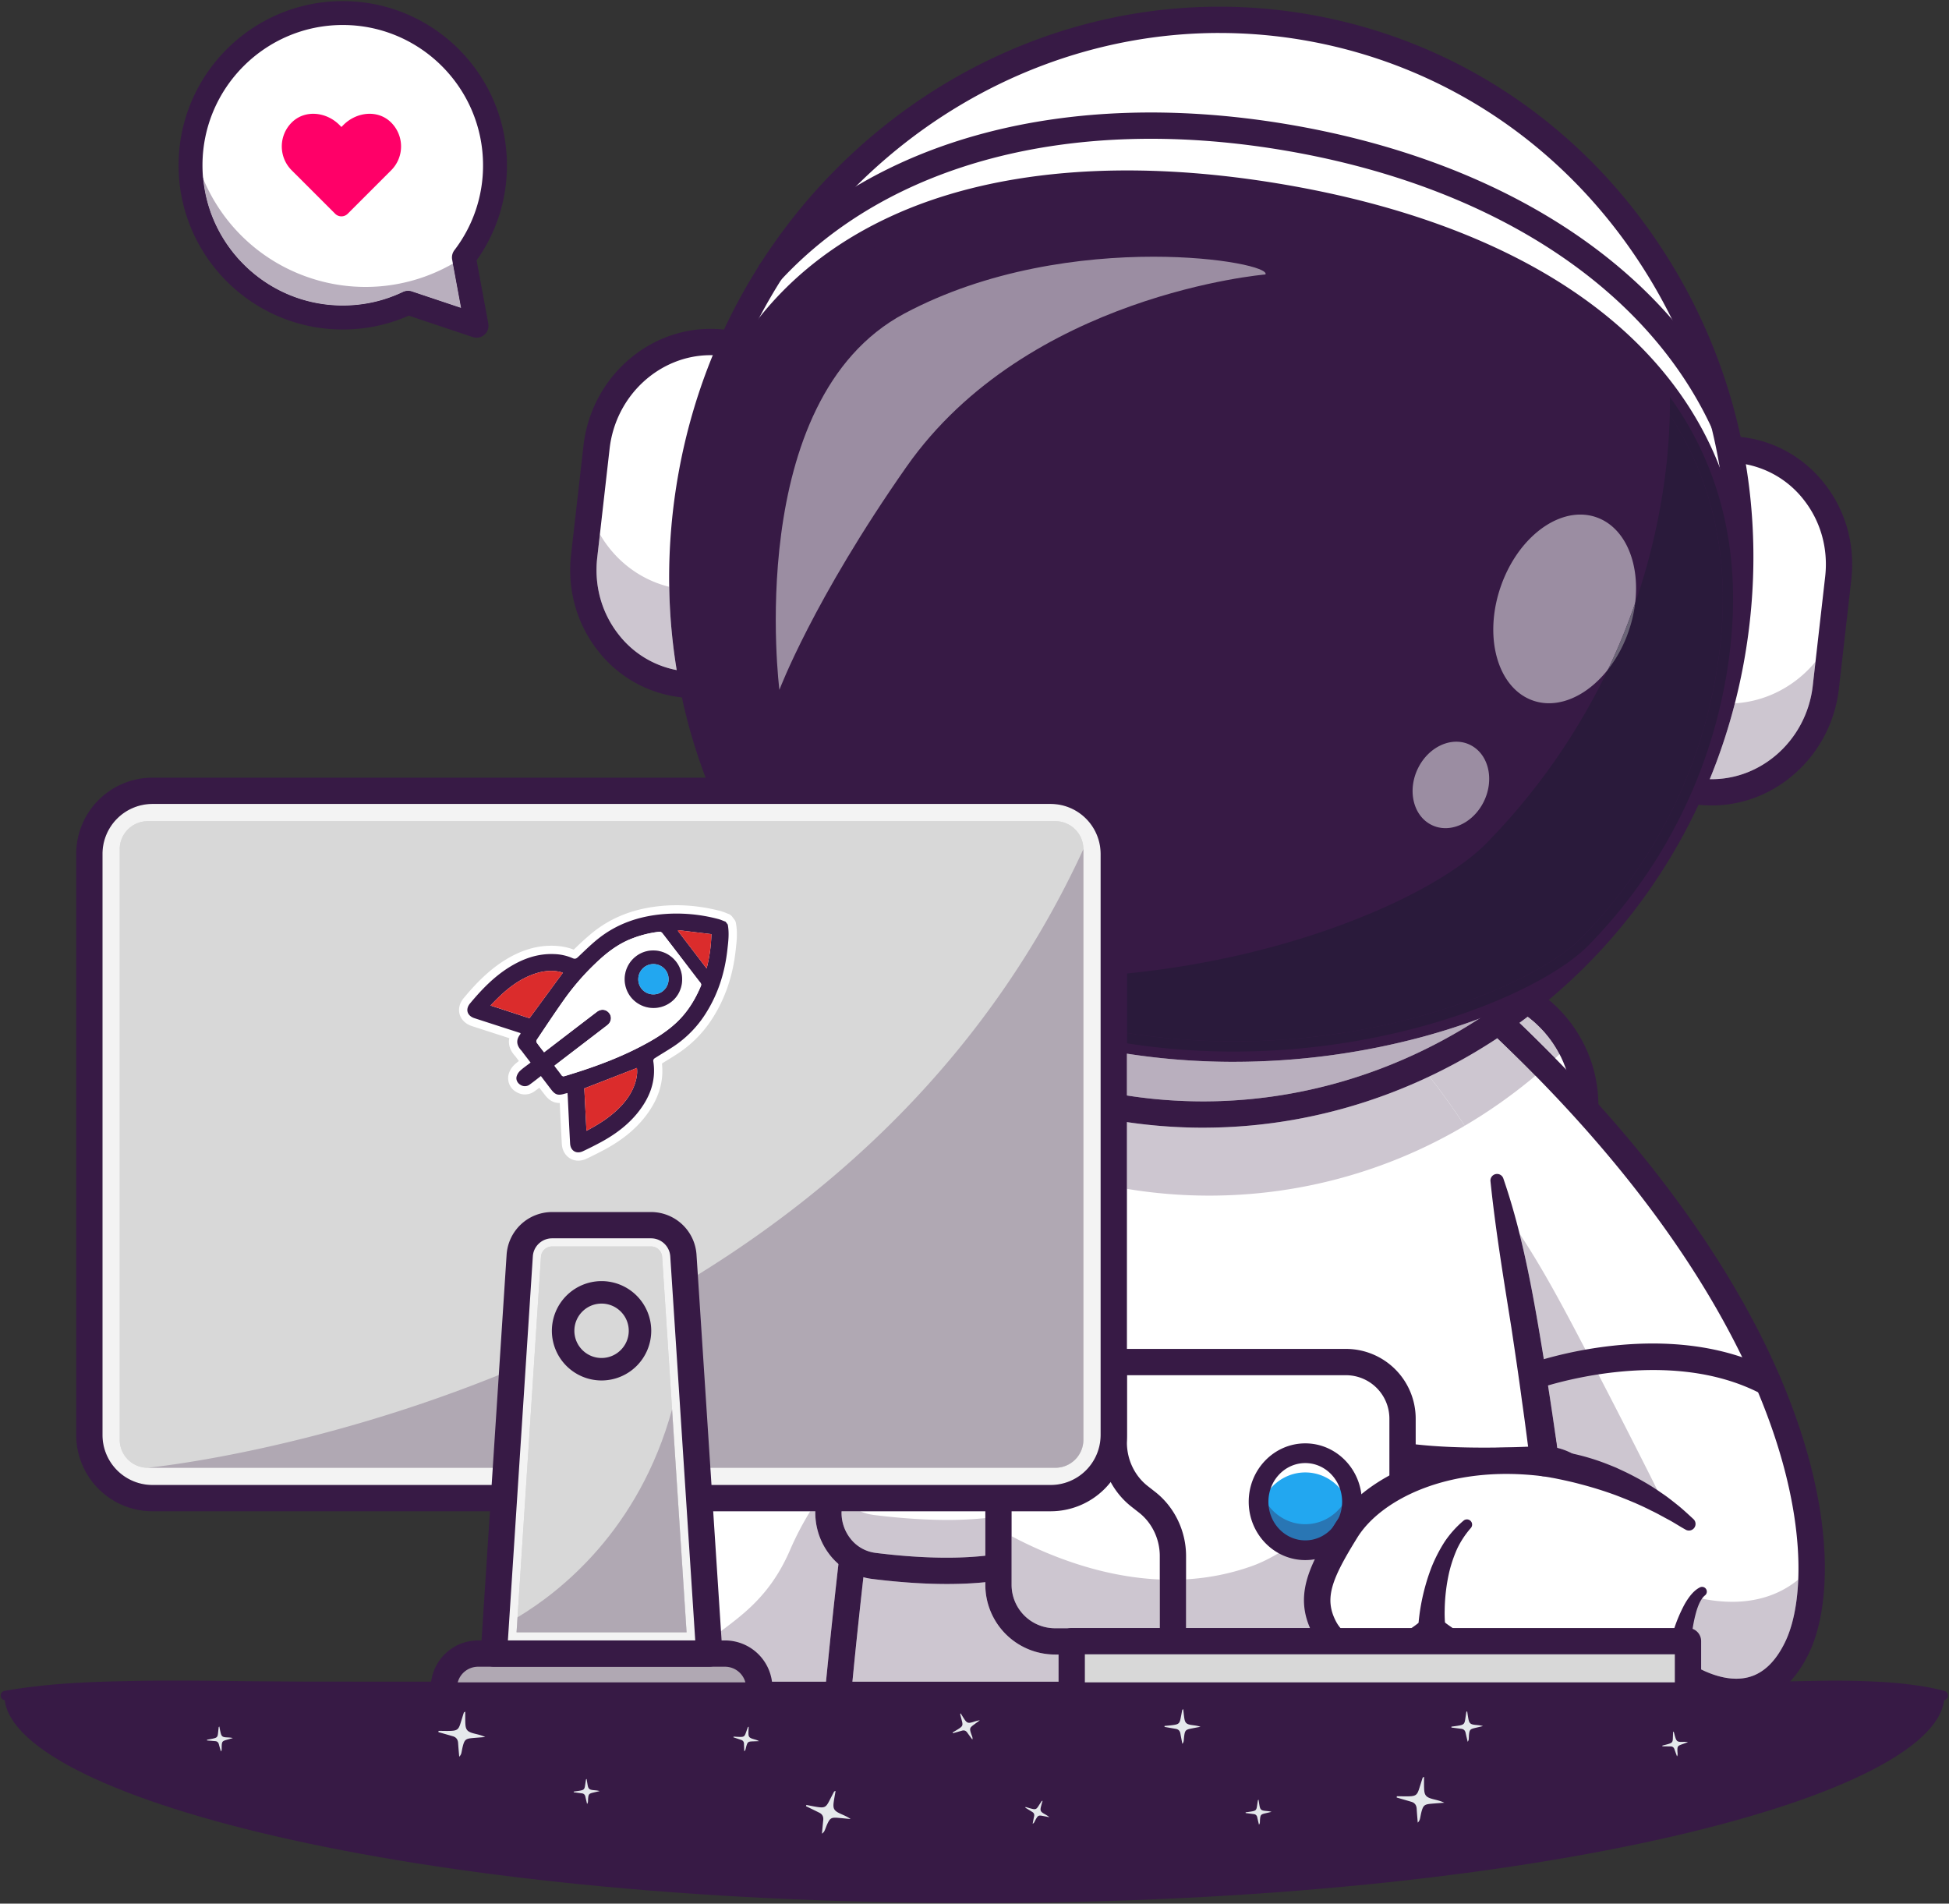 <svg width="1283" height="1253" fill="none" xmlns="http://www.w3.org/2000/svg"><rect width="100%" height="100%" fill="#333333" stroke="none"/><path d="M1043.55 721.48v384.23a75.65 75.65 0 0 1-75.65 75.66H617.82a75.66 75.66 0 0 1-75.67-75.66V721.48a75.2 75.2 0 0 1 11.5-40.13 75.57 75.57 0 0 1 64.17-35.54H967.9a75.62 75.62 0 0 1 75.65 75.67" fill="#fff"/><path d="M623.96 654.46c-40.35 0-73.16 32.82-73.16 73.16v371.93c0 40.34 32.82 73.16 73.16 73.16h337.78c40.34 0 73.16-32.82 73.16-73.16V727.62c0-40.34-32.82-73.16-73.16-73.16H623.96m337.78 535.56H623.96c-49.89 0-90.46-40.59-90.46-90.47V727.62c0-49.88 40.57-90.46 90.46-90.46h337.78c49.88 0 90.47 40.58 90.47 90.46v371.93c0 49.88-40.59 90.47-90.47 90.47" fill="#371A45"/><path d="M644.03 675.7s-177.56 48.85-203.88 456.13h415.34l-24.61-481.1-186.85 24.97" fill="#fff"/><path d="M543.76 1106.89h-44.33a22.5 22.5 0 0 0-22.13-18.48h-20.03v-.01h9.63l-.54-8.33c17.06-13.95 38.76-25.34 53.65-59.68a197.49 197.49 0 0 1 13.35-25.65h3.35a45.01 45.01 0 0 0 9.1 28.14 44.2 44.2 0 0 0 6.14 6.53 4683.73 4683.73 0 0 0-8.19 77.48" fill="#CDC6D0"/><path d="M449.41 1123.18h396.97l-23.66-462.63-176.84 23.64c-4.8 1.56-45.3 16.15-88.18 73.61-41.68 55.86-93.96 164.42-108.29 365.38Zm415.18 17.3H430.92l.6-9.21c13.73-212.52 69.32-326.9 113.53-385.45 48.9-64.72 94.75-77.93 96.69-78.46l1.14-.23 196.15-26.22 25.56 499.57Z" fill="#371A45"/><path d="M1183.22 1083.9c-26.6 56.31-79.57 15.24-79.57 15.24s-1.98 1.57-17.22 4.85c-86.73 18.72-143.9-31.85-143.9-31.85s-19.16 17.76-37.97 17.25c-16.15-.44-27.25-7.51-32.83-18.27-10.34-19.94-2.42-36.48 14.48-63.7 15.99-25.79 62.64-52.75 130.1-44.35v-.04c3.8-46.95-56.17-99.51-102.1-132.56-27.94-20.1-50.66-33-50.66-33l72.47-169.92c255.32 213.72 274.73 398.1 247.2 456.35Z" fill="#fff"/><path d="M1096.74 992.35c-.81-.6-17.61-13.06-46.57-22a42.24 42.24 0 0 0-25.08-17.38c-3.82-27.37-8.03-54.7-12.74-81.96-3.43-19.76-7.18-39.5-12.06-59.01 16.77 25.08 32.72 55.98 44.26 78 28.42 54.27 51.87 101.5 52.19 102.35M1142.96 1104.96c-17.31 0-33.83-12.51-34.01-12.65l-5.33-4.12-4.58 3.58c-1.13.43-4.85 1.69-14.43 3.76a171.11 171.11 0 0 1-42.7 3.78 1797.54 1797.54 0 0 0-3.36-34.35l-1.43-13.29a181.3 181.3 0 0 0 37.56-4.15c15.23-3.3 17.19-4.84 17.19-4.84s22.36 11.63 48.42 11.64c14.41 0 29.95-3.57 43.47-14.61-.7 17.37-3.9 31.06-8.36 40.5-6.32 13.38-14.69 21.41-24.87 23.88-2.51.6-5.05.87-7.57.87" fill="#CDC6D0"/><path d="M1143.06 1122.24c-17.55.01-33.34-8.69-40.57-13.37-3.01.94-7.48 2.12-14.23 3.58-74.99 16.18-128.47-16.6-145.64-29.22-7.91 5.93-22.89 15.32-38.29 14.81-18.57-.51-32.87-8.66-40.28-22.93-12.72-24.53-2.4-44.54 14.8-72.27 17.34-27.92 64.5-54.3 128.69-49.35-6.19-56.06-107.57-125.4-148.26-148.49a8.65 8.65 0 0 1 8.54-15.05c6.68 3.79 163.64 93.73 157.12 173.81l-.74 9-8.96-1.11c-61.65-7.66-106.3 15.53-121.69 40.32-17.18 27.7-21.9 40.2-14.14 55.17 4.44 8.56 13.23 13.27 25.4 13.6 12.47.35 27.2-10.68 31.85-14.95l5.75-5.3 5.86 5.17c.52.46 55.2 47.37 136.34 29.87 9.58-2.07 13.3-3.33 14.43-3.76l4.59-3.58 5.32 4.12c.19.16 21.87 16.55 41.58 11.77 10.18-2.46 18.55-10.49 24.87-23.87 12.28-26 15.02-84.24-17.69-162.86-27.08-65.07-88.49-167.02-227.24-283.17a8.64 8.64 0 1 1 11.1-13.27c141.44 118.4 204.3 222.94 232.11 289.8 34.85 83.75 31.83 146.29 17.37 176.89-8.69 18.38-20.99 29.6-36.55 33.33a49.12 49.12 0 0 1-11.44 1.31" fill="#371A45"/><path d="M600.33 776.56c-34.68 153.7-52.94 386.58-52.94 386.58h490.93s-18.26-232.89-52.94-386.58c0 0-82.6-162.09-192.52-162.09-109.94 0-192.53 162.09-192.53 162.09" fill="#fff"/><path d="M1023.89 1106.89H561.15a4881.38 4881.38 0 0 1 7.22-68.74c1.85.5 3.76.87 5.69 1.12 14.77 1.85 32.01 3.34 49.37 3.34 8.46 0 16.95-.35 25.19-1.19v1.75a45.91 45.91 0 0 0 45.86 45.86h191.57a45.91 45.91 0 0 0 45.87-45.86v-3.74c12.43 2.29 25.89 3.18 39.28 3.18 15.83 0 31.57-1.24 45.42-2.87 1.03 9.08 2.04 18.15 3.01 27.23l4.26 39.92Z" fill="#CDC6D0"/><path d="M608.77 778.46c-6.99 31.54-12.85 63.4-18.16 95.38-5.22 32-9.78 64.12-14.02 96.3a4314.88 4314.88 0 0 0-11.37 96.74 4096.84 4096.84 0 0 0-9.2 96.94l-8.63-9.33h490.92l-8.62 9.33-4.88-48.42-5.18-48.43a5585.29 5585.29 0 0 0-11.37-96.72c-2.09-16.08-4.09-32.19-6.39-48.24-2.13-16.09-4.55-32.11-6.95-48.15-5.09-32.02-10.4-63.9-13.76-96.35l-.01-.03a4.36 4.36 0 0 1 8.45-1.87c10.72 31.09 17.17 63.23 22.74 95.4a2621.3 2621.3 0 0 1 14.79 96.79c4.36 32.33 7.95 64.75 11.42 97.16 1.76 16.21 3.21 32.45 4.61 48.69a1919 1919 0 0 1 3.78 48.82l.59 9.32H537.99l.77-9.32c2.67-32.59 5.83-64.98 9.26-97.42 3.45-32.41 7.22-64.8 11.4-97.14 4.27-32.33 8.86-64.64 14.12-96.87 5.35-32.22 11.25-64.38 18.35-96.38a8.66 8.66 0 0 1 16.9 3.74l-.02.06" fill="#371A45"/><path d="M682.91 1024.7c-29.9 12.58-76.2 9.95-107.76 5.98-18.93-2.38-32.22-20.52-29.43-40.1 2.54-17.88 17.7-30.88 35.07-30.04 29.53 1.44 73.8 2.11 101.84-4.35l.28 68.51" fill="#fff"/><path d="M623.2 1025.28c-14.24 0-30.03-1.05-46.98-3.18a24.8 24.8 0 0 1-16.65-9.72 27.2 27.2 0 0 1-5.55-17.64h12.22a33.1 33.1 0 0 0 8.9 2.42c14.1 1.77 31.16 3.28 48.39 3.28 8.44 0 16.9-.36 25.1-1.23v24.78c-7.79.86-16.3 1.29-25.43 1.29" fill="#CDC6D0"/><path d="M682.91 1024.7h.02-.02Zm-103.73-55.54c-12.44 0-23.03 9.53-24.9 22.63a27.3 27.3 0 0 0 5.3 20.59 24.78 24.78 0 0 0 16.64 9.72c44.96 5.65 81.66 3.74 103.34-5.37 4.1-1.72 7.13-7.7 8.32-16.39 2.19-15.83-2.29-31.05-5.33-35.26-28.55 6.1-71.13 5.62-102.18 4.1l-1.19-.02m44.25 73.45c-17.36 0-34.6-1.49-49.37-3.34a41.9 41.9 0 0 1-28.24-16.39 45.04 45.04 0 0 1-8.67-33.53c3.2-22.41 22.05-38.49 44.07-37.45 43.38 2.12 78.71.65 99.47-4.14 4.27-.97 14.88-1.14 21.23 18.53 7.13 22.08 5.65 57.43-15.65 66.39-17.68 7.43-40.35 9.93-62.84 9.93" fill="#371A45"/><path d="M911.72 1024.7c29.91 12.58 76.2 9.95 107.77 5.98 18.93-2.38 32.22-20.52 29.43-40.1-2.55-17.88-17.69-30.88-35.08-30.04-29.52 1.44-73.8 2.11-101.84-4.35l-.28 68.51Z" fill="#fff"/><path d="M971.43 1025.29c-15.02 0-28.33-1.18-39.5-3.51v-24.6c12.28 2.41 25.77 3.33 39.17 3.33 17.22 0 34.28-1.51 48.4-3.28a33.28 33.28 0 0 0 19.81-10c.47 1.46.82 2.98 1.04 4.56a27.28 27.28 0 0 1-5.29 20.59 24.77 24.77 0 0 1-16.65 9.72 380.23 380.23 0 0 1-46.98 3.19" fill="#B9AFBE"/><path d="M915.07 1016.73c21.69 9.11 58.38 11.02 103.34 5.37a24.77 24.77 0 0 0 16.65-9.72 27.34 27.34 0 0 0 5.3-20.6c-1.93-13.5-13.17-23.23-26.09-22.6-31.05 1.52-73.63 2-102.18-4.1-3.05 4.21-7.52 19.43-5.34 35.26 1.2 8.69 4.24 14.67 8.32 16.39m56.14 25.87c-22.5 0-45.16-2.49-62.84-9.92-21.3-8.96-22.78-44.31-15.65-66.4 6.35-19.66 16.95-19.5 21.22-18.52 20.76 4.78 56.08 6.25 99.48 4.14 22-1.05 40.88 15.04 44.07 37.45a45.18 45.18 0 0 1-8.67 33.53 41.96 41.96 0 0 1-28.25 16.39c-14.76 1.85-32.01 3.33-49.36 3.33" fill="#371A45"/><path d="M923.28 933.55v109.8c0 20.37-16.05 37.04-35.65 37.04h-194.7c-19.62 0-35.64-16.67-35.64-37.04v-109.8c0-20.35 16.02-37.02 35.64-37.02h194.7c15.66 0 29.05 10.64 33.81 25.3a38.47 38.47 0 0 1 1.84 11.72" fill="#fff"/><path d="M886.06 1071.73h-105.3v-32.2a155.1 155.1 0 0 0 43.45-8.76c7.9-2.83 16.09-7.33 23.95-12.52a29.68 29.68 0 0 0 11.09 2.14c14.9 0 27.31-11.01 30.14-25.62v.03a33.06 33.06 0 0 0 .26-11.11c2.93-2.92 4.59-4.7 4.59-4.7s1.42 41.4 7.31 41.4h.14c6.4-.71 10.34-13.65 12.93-30v52.78a28.6 28.6 0 0 1-28.56 28.56m-122.6 0H694.5a28.6 28.6 0 0 1-28.57-28.56v-32.01c23.65 12.52 58.66 26.8 97.54 28.48v32.09" fill="#CDC6D0"/><path d="M694.49 905.18a28.59 28.59 0 0 0-28.57 28.56v109.43a28.59 28.59 0 0 0 28.57 28.56h191.57a28.6 28.6 0 0 0 28.56-28.56V933.74a28.6 28.6 0 0 0-28.56-28.56H694.5Zm191.57 183.85H694.5a45.9 45.9 0 0 1-45.87-45.86V933.74a45.91 45.91 0 0 1 45.87-45.87h191.57a45.91 45.91 0 0 1 45.86 45.87v109.43a45.9 45.9 0 0 1-45.86 45.86" fill="#371A45"/><path d="M890 988.45c0 17.64-13.77 31.93-30.75 31.93s-30.74-14.29-30.74-31.93c0-17.63 13.76-31.93 30.74-31.93 16.98 0 30.74 14.3 30.74 31.93Z" fill="#22A7F0"/><path d="M890 988.46c0 2.18-.2 4.3-.6 6.34-2.84-14.62-15.27-25.63-30.15-25.63-14.9 0-27.32 11-30.14 25.63a32.6 32.6 0 0 1-.6-6.34c0-17.63 13.76-31.94 30.74-31.94 16.98 0 30.75 14.3 30.75 31.94Z" fill="#fff"/><path d="M859.24 1020.38c-14.88 0-27.3-10.98-30.14-25.58a32.74 32.74 0 0 1 2.94-8.58c5.16 10.13 15.43 17.03 27.2 17.03 11.8 0 22.04-6.9 27.2-17.03a32.78 32.78 0 0 1 2.95 8.55c-2.83 14.61-15.26 25.61-30.15 25.61Zm-30.68-30.07a33.16 33.16 0 0 1 1.06-10.4 33.01 33.01 0 0 0-1.06 10.4Z" fill="#2976B4"/><path d="M829.11 994.8a33.17 33.17 0 0 1 .51-14.9c.6 2.21 1.42 4.33 2.43 6.32a32.7 32.7 0 0 0-2.94 8.57m60.28-.02c-.59-3.03-1.6-5.9-2.94-8.55a32.7 32.7 0 0 0 2.43-6.32 33.45 33.45 0 0 1 .51 14.87" fill="#B9AFBE"/><path d="M859.25 963.01c-13.38 0-24.26 11.42-24.26 25.44 0 14.03 10.88 25.44 24.26 25.44 13.37 0 24.25-11.41 24.25-25.44 0-14.02-10.88-25.44-24.25-25.44Zm0 63.86c-20.53 0-37.24-17.23-37.24-38.42 0-21.18 16.7-38.41 37.24-38.41 20.52 0 37.23 17.23 37.23 38.41 0 21.19-16.7 38.42-37.23 38.42M772.11 1089.03a8.65 8.65 0 0 1-8.64-8.65v-56.19c0-11.2-5.11-21.88-13.68-28.57l-4.94-3.87c-12.73-9.95-20.32-25.72-20.32-42.2v-53.02a8.65 8.65 0 1 1 17.3 0v53.02c0 11.2 5.11 21.88 13.68 28.57l4.94 3.87c12.72 9.94 20.32 25.72 20.32 42.2v56.19a8.65 8.65 0 0 1-8.66 8.65" fill="#371A45"/><path d="M1023.75 696.57a1038.15 1038.15 0 0 0-23.58-23.28c1.86-1.36 3.7-2.74 5.53-4.12a73.51 73.51 0 0 1 20.94 24.69l-2.89 2.7" fill="#CDC6D0"/><path d="M1026.63 693.86a73.53 73.53 0 0 0-20.93-24.69c3.05-2.32 6.07-4.69 9.06-7.1a76.04 76.04 0 0 1 19.95 23.87 359.07 359.07 0 0 1-8.08 7.92" fill="#371A45"/><path d="M964.2 740.99a480.98 480.98 0 0 0-23.26-32.46 363.6 363.6 0 0 0 44.73-25.16c8.76 8.32 17.12 16.54 25.1 24.66A342.32 342.32 0 0 1 964.19 741Z" fill="#CDC6D0"/><path d="M1010.77 708.03a1052.76 1052.76 0 0 0-25.1-24.67c4.92-3.24 9.74-6.6 14.51-10.07 8.2 7.84 16.04 15.6 23.57 23.27a332.23 332.23 0 0 1-12.98 11.47" fill="#371A45"/><path d="M796.07 786.97a330.38 330.38 0 0 1-54.24-4.45v-43.95a344.33 344.33 0 0 0 50.16 3.68c52.26 0 102.92-11.96 148.95-33.72 9 11.5 16.8 22.64 23.26 32.46a330.17 330.17 0 0 1-168.13 45.98Z" fill="#CDC6D0"/><path d="M1119.33 521.1a7.14 7.14 0 0 1-6.21-8.03l23.92-210.31c.46-4.03 3.99-6.97 7.87-6.56 40.8 4.31 69.99 42.1 65.18 84.4l-8.16 71.71c-4.82 42.3-41.8 73.11-82.6 68.8" fill="#fff"/><path d="M1144.19 297.72a5.76 5.76 0 0 0-5.6 5.22l-23.92 210.3a5.79 5.79 0 0 0 1.22 4.34 5.3 5.3 0 0 0 3.6 1.99c39.9 4.2 76.19-26.04 80.89-67.43l8.16-71.72c2.34-20.58-3.34-40.61-16.02-56.4a70.38 70.38 0 0 0-47.77-26.27 5.99 5.99 0 0 0-.56-.03m-17.28 225.35c-2.56 0-5.14-.14-7.74-.41a8.34 8.34 0 0 1-5.7-3.14 8.88 8.88 0 0 1-1.9-6.63l23.93-210.3c.55-4.88 4.87-8.43 9.58-7.93a73.5 73.5 0 0 1 49.87 27.42c13.19 16.44 19.11 37.29 16.68 58.69l-8.16 71.72c-4.59 40.39-38.11 70.58-76.56 70.58" fill="#371A45"/><path d="M1126.92 512.86c-.46 0-.94 0-1.42-.02a380.77 380.77 0 0 0 16.54-49.9c20.89-1.24 39.96-11.51 53.09-27.42l-1.8 15.8c-4 35.21-33.11 61.54-66.41 61.54" fill="#CDC6D0"/><path d="M1121.87 512.66c35.35 2.83 67.26-24.35 71.45-61.32l8.16-71.72c2.13-18.68-3.02-36.86-14.49-51.16a63.42 63.42 0 0 0-41.5-23.48l-23.62 207.68m5.04 17.5c-2.81 0-5.64-.13-8.49-.44a15.43 15.43 0 0 1-10.5-5.75 15.93 15.93 0 0 1-3.4-11.88l23.91-210.3c1.01-8.73 8.78-15.1 17.39-14.19 21.53 2.27 40.94 12.94 54.67 30.04 14.38 17.92 20.84 40.64 18.19 63.94l-8.16 71.71c-5.01 44-41.62 76.87-83.61 76.87" fill="#371A45"/><path d="M475.3 225.52a7.15 7.15 0 0 1 6.22 8.04L457.6 443.88c-.46 4.03-3.99 6.97-7.87 6.56-40.81-4.31-70-42.1-65.18-84.4l8.16-71.72c4.81-42.3 41.8-73.1 82.6-68.8" fill="#fff"/><path d="M467.72 226.68c-36.88 0-69.06 29-73.47 67.82l-8.16 71.72c-2.34 20.58 3.35 40.6 16.02 56.39a70.4 70.4 0 0 0 47.77 26.28 5.73 5.73 0 0 0 6.17-5.19l23.92-210.3a5.8 5.8 0 0 0-1.22-4.34 5.3 5.3 0 0 0-3.6-1.99c-2.5-.26-4.97-.39-7.43-.39m-17.27 225.35c-.3 0-.59-.02-.89-.05a73.5 73.5 0 0 1-49.88-27.42c-13.19-16.44-19.1-37.29-16.67-58.7l8.15-71.7c4.9-43.1 42.74-74.57 84.3-70.18a8.39 8.39 0 0 1 5.71 3.13 8.92 8.92 0 0 1 1.9 6.64l-23.93 210.3a8.9 8.9 0 0 1-8.7 7.98" fill="#371A45"/><path d="M445.46 441.06a63.42 63.42 0 0 1-37.81-22.9c-11.48-14.3-16.63-32.45-14.5-51.14l1.75-15.4c9.84 17 26.03 29.8 45.64 34.62.3 18.47 1.95 36.79 4.92 54.82Z" fill="#CDC6D0"/><path d="M467.72 233.78c-33.33 0-62.41 26.32-66.42 61.52l-8.15 71.72c-2.13 18.68 3.02 36.85 14.5 51.16a63.38 63.38 0 0 0 41.5 23.47l23.62-207.68a64.2 64.2 0 0 0-5.05-.2m-17.27 225.36c-.54 0-1.09-.03-1.63-.1A80.53 80.53 0 0 1 394.14 429c-14.38-17.92-20.84-40.64-18.2-63.94l8.16-71.72c5.34-46.93 46.63-81.24 92.1-76.42 4.15.44 7.88 2.48 10.5 5.75a15.95 15.95 0 0 1 3.4 11.88l-23.91 210.3a16.02 16.02 0 0 1-15.75 14.28" fill="#371A45"/><path d="M1139.3 435.14c-36 196-218.27 327.22-407.12 293.07-188.85-34.13-312.75-220.7-276.75-416.7S673.7-15.7 862.53 18.43c188.86 34.14 312.76 220.7 276.77 416.7" fill="#fff"/><path d="M802.72 14.61c-165.2 0-313.79 123.06-345.77 297.18-17.8 96.92 2.65 194.03 57.57 273.44 52.04 75.22 129.43 125.46 217.93 141.46 187.7 33.93 369.52-96.98 405.31-291.83 17.8-96.92-2.64-194.03-57.57-273.43C1028.15 86.2 950.76 35.96 862.26 19.97a334.57 334.57 0 0 0-59.54-5.36m-10.73 720.54c-19.86 0-39.93-1.76-60.1-5.4C642.59 713.6 564.49 662.91 511.98 587c-55.4-80.1-76.03-178.03-58.08-275.77C490 114.7 673.42-17.32 862.82 16.91c89.32 16.15 167.42 66.84 219.92 142.75 55.41 80.09 76.03 178.02 58.08 275.76-32.25 175.61-182.17 299.73-348.83 299.73" fill="#371A45"/><path d="M792 724.94c-16.58 0-33.35-1.27-50.16-3.87v-27.53a461.3 461.3 0 0 0 70.36 5.37c50.41 0 93.32-8.12 123.97-16.38a427.93 427.93 0 0 0 37.56-12c-53.62 34.72-116.36 54.41-181.73 54.41Z" fill="#B9AFBE"/><path d="M802.72 21.7c-161.85 0-307.43 120.66-338.78 291.37-17.46 95.06 2.58 190.28 56.42 268.12 50.96 73.66 126.73 122.85 213.36 138.51a327.31 327.31 0 0 0 58.27 5.24c161.86.01 307.44-120.65 338.79-291.36 17.46-95.06-2.58-190.28-56.42-268.12C1023.4 91.8 947.64 42.6 861 26.94a328.16 328.16 0 0 0-58.28-5.23ZM792 742.26c-20.27 0-40.77-1.8-61.35-5.52-91.19-16.49-170.92-68.23-224.5-145.7-56.49-81.65-77.51-181.48-59.22-281.09C483.72 109.58 670.84-25 864.08 9.92 955.28 26.4 1035 78.15 1088.6 155.61c56.48 81.66 77.51 181.49 59.21 281.09-32.88 179.03-185.78 305.55-355.81 305.55" fill="#371A45"/><path d="M1136.53 444.05c-11.75 69.63-44.43 130.68-90.7 178.03-34.69 35.5-161.32 86.76-303.3 64.75-131.64-20.41-238.97-112.82-260.13-157.51a330.89 330.89 0 0 1-27.37-197.46c31.08-184.24 196.51-235.5 384.7-204.52 188.2 30.98 327.87 132.48 296.8 316.71" fill="#371A45"/><path d="M741.9 125.66c-57.6 0-108.67 9.85-150.6 29.34-71.72 33.35-115.33 93.23-129.63 177.99a323.97 323.97 0 0 0 26.81 193.44c20.37 43.02 125.93 133.71 255.08 153.74 143.1 22.2 266.22-30.85 297.45-62.8 47-48.1 77.74-108.42 88.87-174.43 11.51-68.26-.43-127.77-35.51-176.87-47.65-66.7-136.08-112.38-255.73-132.07-33.83-5.58-66.2-8.34-96.74-8.34m70.3 573.25c-22.25 0-45.95-1.58-70.7-5.42-75.21-11.66-136.28-44.9-174.26-70.74-43.07-29.28-78.76-64.82-90.94-90.55a337.4 337.4 0 0 1-27.92-201.46c15.08-89.39 61.25-152.62 137.24-187.95 66.6-30.97 154.86-38.61 255.2-22.1 123.28 20.3 214.74 67.86 264.52 137.55 37.23 52.12 49.96 115.02 37.83 186.94-11.6 68.74-43.59 131.54-92.52 181.61-20.34 20.81-64.2 42.17-114.48 55.74A479.38 479.38 0 0 1 812.2 698.9" fill="#371A45"/><path d="M1019.72 462.89a31.9 31.9 0 0 1-10.98-1.92c-23.14-8.43-32.38-42.2-20.63-75.43 9.94-28.11 31.7-46.84 52.18-46.84 3.73 0 7.42.62 10.98 1.92 18.7 6.81 28.32 30.18 25.12 56.43a419.75 419.75 0 0 1-17.88 43.63c-10.92 13.88-25.14 22.2-38.79 22.2M951.54 545.1c-3.37 0-6.7-.78-9.77-2.43-11.81-6.34-15.42-23.13-8.06-37.51 5.45-10.63 15.38-16.96 24.96-16.96 3.38 0 6.7.78 9.77 2.44 11.81 6.33 15.42 23.13 8.06 37.5-5.45 10.63-15.38 16.96-24.96 16.96Z" fill="#9B8DA2"/><path d="M812.4 685.44c-22.19 0-45.25-1.61-68.84-5.27l-1.72-.27v-39.13c114.77-11.5 205.44-53.79 236.82-85.91a425.23 425.23 0 0 0 79.86-114.18 87 87 0 0 0 13.38-24.63 89.88 89.88 0 0 0 4.49-19 423.36 423.36 0 0 0 17.37-68.13 386.03 386.03 0 0 0 5.42-55.83c31.35 47.7 41.67 104.8 30.7 169.84-11.13 66.02-41.86 126.34-88.87 174.43-26.07 26.7-116.23 68.09-228.61 68.08" fill="#2A1A3B"/><path d="M812.06 692.14a454.49 454.49 0 0 1-70.22-5.41v-6.83c.57.1 1.15.18 1.73.27a449.4 449.4 0 0 0 68.83 5.27c112.38 0 202.53-41.39 228.61-68.08 47.01-48.09 77.74-108.41 88.87-174.43 10.98-65.04.65-122.14-30.7-169.85.1-3.98.11-7.9.07-11.81 34.69 48.1 49.75 108.77 37.28 182.78-11.75 69.63-44.44 130.67-90.68 178.03-28.91 29.56-121.59 70.06-233.8 70.06" fill="#2A1A3B"/><path d="M1058.51 440.69a420.79 420.79 0 0 0 17.88-43.63 89.9 89.9 0 0 1-4.5 19 86.43 86.43 0 0 1-13.38 24.63Z" fill="#6B6577"/><path d="M1134.44 286.3a8.57 8.57 0 0 1-6.66-3.15l-.16-.2-.61-.78-.42-.9c-43.61-93.6-147.1-160.2-283.93-182.73-137.6-22.65-257.55 8.8-329.06 86.27l-.53.53a8.69 8.69 0 0 1-12.19-.49 8.62 8.62 0 0 1 .17-11.95C576.59 91.2 702.1 57.86 845.47 81.46c142.47 23.47 250.61 93.56 296.72 192.33a8.68 8.68 0 0 1-7.75 12.51Z" fill="#371A45"/><path d="M513.07 454.07s-24.34-190.81 82.27-247.7c54.59-29.12 116.82-37.4 163.91-37.4 44.91 0 76.07 7.52 73.78 11.68 0 0-156.73 13.02-236.36 126.67-61.4 87.64-83.6 146.75-83.6 146.75Z" fill="#9B8DA2"/><path d="M1279.99 1116.01c0 64.77-262.88 136.6-638.53 136.6-375.64 0-638.55-71.83-638.55-136.6H1280Z" fill="#371A45"/><path d="M2.91 1112.97c26.6-4.69 53.21-5.93 79.82-6.43 26.6-.65 53.21-.31 79.82.05l39.9.28 39.91.02H1120.36l39.91-.01c13.3.01 26.6-.41 39.9-.6 13.31-.2 26.61.1 39.92.87 6.65.43 13.3 1.04 19.95 1.99a165.1 165.1 0 0 1 19.96 3.83 3.13 3.13 0 0 1 2.21 3.85 3.13 3.13 0 0 1-2.21 2.23 165.05 165.05 0 0 1-19.96 3.82c-6.65.96-13.3 1.56-19.95 2a553.91 553.91 0 0 1-39.92.87c-13.3-.19-26.6-.61-39.9-.6l-39.91-.01h-878l-39.9.01-39.91.29c-26.6.35-53.22.7-79.82.05-26.6-.5-53.21-1.75-79.82-6.43a3.1 3.1 0 0 1 0-6.08" fill="#371A45"/><path d="M1016.31 963.07c-67.46-8.4-114.11 18.57-130.1 44.34-16.9 27.23-24.82 43.77-14.48 63.72 5.57 10.74 16.68 17.82 32.83 18.26 18.82.52 37.97-17.25 37.97-17.25s57.17 50.57 143.91 31.85c15.23-3.29 17.21-4.84 17.21-4.84l8.5-39.4s11.81-51.05-29.09-75.44c-34.26-20.43-66.75-21.24-66.75-21.24Z" fill="#fff"/><path d="M1098.32 1092.33v.01-.01Zm-50.58 24.51c-53.59 0-91.23-23.4-105.12-33.61-7.92 5.93-22.88 15.32-38.3 14.81-18.56-.51-32.87-8.66-40.27-22.93-12.72-24.53-2.4-44.54 14.8-72.27 18.22-29.32 69.33-56.96 138.53-48.36a8.65 8.65 0 1 1-2.14 17.17c-61.65-7.66-106.3 15.53-121.68 40.32-17.19 27.7-21.91 40.2-14.15 55.17 4.44 8.57 13.22 13.27 25.39 13.6 12.48.35 27.22-10.68 31.86-14.95l5.75-5.3 5.85 5.17c.54.46 55.2 47.37 136.36 29.87 10.61-2.29 14.04-3.59 14.71-3.88a8.65 8.65 0 0 1 9.65 14.32c-1.15.9-3.54 2.77-20.71 6.47a191.22 191.22 0 0 1-40.53 4.4" fill="#371A45"/><path d="M1016.78 954.43a72.61 72.61 0 0 1 7.35.5c2.35.27 4.63.63 6.93 1.03a147.27 147.27 0 0 1 26.55 7.56c2.14.86 4.28 1.68 6.38 2.58l6.23 2.9c8.21 4.03 16.19 8.5 23.62 13.76 3.79 2.49 7.33 5.37 10.87 8.18 3.51 2.86 6.81 5.96 10.12 9.01a4.35 4.35 0 0 1-5.04 6.98l-.32-.18c-3.8-2.09-7.36-4.48-11.14-6.5-3.81-1.99-7.47-4.15-11.34-5.95-7.55-3.89-15.41-7.08-23.26-10.1a249.76 249.76 0 0 0-23.99-7.46c-4.03-1.1-8.09-1.99-12.13-2.87-2.02-.38-4.04-.87-6.05-1.18-1-.2-2-.38-2.98-.53l-2.74-.45-.74-.13a8.64 8.64 0 0 1 1.68-17.16M933.87 1067.61a136.68 136.68 0 0 1 8.58-36.28 100.48 100.48 0 0 1 8.55-16.55 67.68 67.68 0 0 1 12.51-13.94 3.42 3.42 0 0 1 4.75 4.88l-.13.15a59.52 59.52 0 0 0-8.92 13.58 88.77 88.77 0 0 0-5.26 15.55 120.34 120.34 0 0 0-2.93 24.64 84.7 84.7 0 0 0 .16 7.97 8.68 8.68 0 1 1-17.3 0ZM1095.03 1098.35a212.74 212.74 0 0 1 7.6-28 99.95 99.95 0 0 1 5.85-13.53 43.45 43.45 0 0 1 4.18-6.48c1.67-2.06 3.64-4.13 6.42-5.53a3.13 3.13 0 0 1 3.42 5.18l-.28.23c-2.46 2.05-4.22 6.11-5.45 10.14a90.62 90.62 0 0 0-2.71 12.87 174.4 174.4 0 0 0-1.36 13.37c-.29 4.45-.46 9.09-.43 13.36a8.7 8.7 0 1 1-17.24-1.61" fill="#371A45"/><path d="M1111.17 1116.01H705.49v-35.77h405.68v35.77Z" fill="#D8D8D8"/><path d="M714.15 1107.36h388.37v-18.48H714.15v18.48Zm397.03 17.3H705.5a8.66 8.66 0 0 1-8.65-8.65v-35.78a8.65 8.65 0 0 1 8.65-8.65h405.68a8.65 8.65 0 0 1 8.65 8.65v35.78a8.66 8.66 0 0 1-8.65 8.65" fill="#371A45"/><path d="M691.64 986.09H100.35a41.54 41.54 0 0 1-41.54-41.54v-382.5a41.54 41.54 0 0 1 41.54-41.54h591.29a41.54 41.54 0 0 1 41.54 41.54v382.5a41.53 41.53 0 0 1-41.54 41.54" fill="#D8D8D8"/><path d="M691.64 977.44H459.68l-.73-11.35h235.82c10.13 0 18.4-8.26 18.4-18.42V558.93c0-10.16-8.27-18.4-18.4-18.4H97.22a18.42 18.42 0 0 0-18.4 18.4v388.74a18.43 18.43 0 0 0 18.4 18.42h235.83l-.74 11.35H100.35a32.93 32.93 0 0 1-32.89-32.9V562.06a32.93 32.93 0 0 1 32.9-32.88h591.28a32.93 32.93 0 0 1 32.89 32.88v382.5a32.93 32.93 0 0 1-32.89 32.89Z" fill="#F3F3F3"/><path d="M713.17 558.93v388.74a18.43 18.43 0 0 1-18.4 18.42H97.22a18.43 18.43 0 0 1-18.4-18.42V558.93c0-10.17 8.26-18.4 18.4-18.4h597.55c10.14 0 18.4 8.23 18.4 18.4Z" fill="#D8D8D8"/><path d="M694.77 966.09H458.95l-7.93-121.91c101.12-60.87 200.54-151.35 262.15-285.25v388.74a18.43 18.43 0 0 1-18.4 18.42Zm-361.72 0H97.22s109.23-10.34 240.04-64.7l-4.2 64.7Z" fill="#B0A8B3"/><path d="M100.35 529.16a32.93 32.93 0 0 0-32.88 32.88v382.5a32.93 32.93 0 0 0 32.88 32.9h591.3a32.93 32.93 0 0 0 32.88-32.9v-382.5a32.93 32.93 0 0 0-32.89-32.88H100.35Zm591.3 465.58h-591.3a50.25 50.25 0 0 1-50.19-50.2v-382.5a50.25 50.25 0 0 1 50.2-50.18h591.28a50.25 50.25 0 0 1 50.2 50.18v382.5a50.25 50.25 0 0 1-50.2 50.2" fill="#371A45"/><path d="M494.7 1116.01H297.3a5.1 5.1 0 0 1-5.1-5.1 22.5 22.5 0 0 1 22.5-22.5h162.6a22.5 22.5 0 0 1 22.5 22.5 5.1 5.1 0 0 1-5.1 5.1" fill="#D8D8D8"/><path d="M494.7 1116.01H297.3a5.1 5.1 0 0 1-5.1-5.1 22.5 22.5 0 0 1 22.5-22.5h162.6a22.5 22.5 0 0 1 22.5 22.5 5.1 5.1 0 0 1-5.1 5.1" fill="#B0A8B3"/><path d="M396 905.5a29.57 29.57 0 1 1 0-59.13 29.57 29.57 0 0 1 0 59.13Zm53.86-79.13a21.32 21.32 0 0 0-21.28-19.94H363.4a21.33 21.33 0 0 0-21.29 19.94L325.1 1088.4h141.8l-17.04-262.03" fill="#D8D8D8"/><path d="M466.9 1088.4H325.1l17.02-262.03a21.33 21.33 0 0 1 21.29-19.94h65.17a21.32 21.32 0 0 1 21.28 19.94l17.04 262.03Z" fill="#D8D8D8"/><path d="M466.9 1088.4H325.1l17.02-262.03a21.33 21.33 0 0 1 21.29-19.94h65.17a21.32 21.32 0 0 1 21.28 19.94l17.04 262.03Zm-14.94-14-9.54-146.71-6.54-100.41a7.32 7.32 0 0 0-7.3-6.85H363.4c-3.86 0-7.06 3-7.3 6.85l-15.42 237.24-.64 9.88h111.9" fill="#F3F3F3"/><path d="M451.96 1074.4H340.05l.64-9.88 15.42-237.25a7.31 7.31 0 0 1 7.3-6.84h65.17c3.86 0 7.06 3 7.3 6.85l6.54 100.4 9.54 146.72" fill="#D8D8D8"/><path d="M396 858.04c-9.88 0-17.9 8.03-17.9 17.9s8.02 17.9 17.9 17.9c9.87 0 17.9-8.03 17.9-17.9s-8.03-17.9-17.9-17.9Zm0 50.6a32.74 32.74 0 0 1-32.71-32.7 32.74 32.74 0 0 1 32.7-32.7 32.74 32.74 0 0 1 32.71 32.7 32.74 32.74 0 0 1-32.7 32.7Z" fill="#371A45"/><path d="M451.96 1074.4H340.05l.64-9.88c28.24-16.9 79.85-57.42 101.73-136.83l9.54 146.71" fill="#B0A8B3"/><path d="M334.34 1079.75h123.33l-16.44-252.82a12.7 12.7 0 0 0-12.65-11.85h-65.16c-6.68 0-12.23 5.2-12.66 11.85l-16.42 252.82Zm132.56 17.3H325.1a8.63 8.63 0 0 1-8.63-9.21l17.03-262.03a30.03 30.03 0 0 1 29.92-28.03h65.16a30.03 30.03 0 0 1 29.92 28.03l17.04 262.03a8.65 8.65 0 0 1-8.64 9.21" fill="#371A45"/><path d="M136.26 1145.12c1.51-.3 3.05-.53 4.54-.9 2.03-.52 2.47-1.1 2.7-3.19l.45-4.19c.02-.11.2-.2.43-.44.29 1.41.52 2.74.84 4.03.57 2.4 1.25 2.97 3.79 3.12 1.4.09 2.8.07 4.27.47-1.44.41-2.89.81-4.33 1.23-2.53.74-2.86 1.15-3 3.82-.03.7 0 1.41-.01 2.11a2.75 2.75 0 0 1-.51 1.67c-.46-1.58-.93-3.17-1.36-4.77-.33-1.23-1.08-1.94-2.36-2.04-1.8-.16-3.61-.3-5.42-.45l-.03-.47M482.88 1143.06c1.54.08 3.09.21 4.63.21 2.1-.02 2.66-.48 3.38-2.46.48-1.31.94-2.64 1.43-3.96.04-.1.23-.15.52-.32-.05 1.43-.14 2.77-.14 4.11-.02 2.47.5 3.18 2.93 3.93 1.34.42 2.7.73 4.05 1.47l-4.5.16c-2.64.12-3.05.45-3.83 3-.2.68-.33 1.37-.52 2.05-.14.51-.32 1-.89 1.5-.06-1.65-.15-3.3-.18-4.95-.03-1.28-.59-2.14-1.8-2.55-1.72-.59-3.44-1.16-5.16-1.73l.08-.46M675.12 1189.37c1.49.43 2.96.92 4.46 1.26 2.04.46 2.7.15 3.86-1.61.76-1.18 1.52-2.36 2.3-3.54.06-.09.25-.09.57-.19-.38 1.39-.77 2.67-1.08 3.97-.57 2.4-.23 3.21 1.96 4.5 1.21.71 2.47 1.33 3.6 2.35-1.47-.29-2.93-.59-4.4-.86-2.6-.49-3.09-.27-4.42 2.04-.35.61-.64 1.26-.97 1.88-.25.46-.54.9-1.21 1.26.3-1.63.6-3.26.95-4.87.27-1.25-.08-2.22-1.18-2.9l-4.62-2.85.18-.44M955.43 1136.51c1.87-.27 3.75-.47 5.6-.84 2.5-.52 3.06-1.19 3.47-3.73.26-1.69.5-3.38.77-5.08.03-.13.25-.23.55-.5.27 1.73.48 3.35.79 4.95.56 2.95 1.36 3.68 4.43 4.02 1.7.18 3.42.24 5.19.8-1.78.42-3.57.83-5.35 1.26-3.13.76-3.54 1.25-3.87 4.49-.08.85-.07 1.71-.13 2.56a3.43 3.43 0 0 1-.72 2.01c-.47-1.96-.95-3.92-1.38-5.89-.33-1.52-1.2-2.42-2.76-2.63l-6.58-.85v-.57M1094.27 1148.98c1.48-.4 3-.73 4.46-1.21 2-.66 2.4-1.27 2.48-3.37.06-1.4.1-2.81.15-4.21.01-.11.18-.21.4-.47.39 1.39.71 2.69 1.12 3.97.74 2.35 1.45 2.86 3.99 2.84 1.41-.01 2.8-.12 4.3.17l-4.23 1.53c-2.48.92-2.77 1.35-2.72 4.02 0 .71.1 1.41.12 2.11.03.53 0 1.05-.39 1.7-.56-1.55-1.15-3.1-1.68-4.66-.41-1.21-1.22-1.86-2.5-1.89l-5.44-.07-.06-.46M819.97 1192.89c1.53-.22 3.07-.38 4.58-.69 2.06-.42 2.53-.98 2.86-3.05.22-1.39.41-2.78.64-4.17.02-.11.2-.19.44-.42.23 1.42.4 2.75.65 4.07.47 2.42 1.12 3.02 3.64 3.29 1.4.15 2.8.2 4.25.66l-4.38 1.03c-2.56.63-2.9 1.02-3.18 3.68-.07.7-.06 1.41-.1 2.11a2.8 2.8 0 0 1-.6 1.64c-.38-1.61-.78-3.21-1.13-4.83-.27-1.24-1-1.98-2.26-2.15l-5.4-.7v-.47M627.12 1140.33c1.51-.93 3.07-1.78 4.53-2.79 1.98-1.37 2.22-2.16 1.63-4.51l-1.19-4.69c-.03-.12.12-.29.28-.64.88 1.41 1.66 2.73 2.52 4 1.58 2.36 2.53 2.69 5.32 1.85 1.54-.47 3.04-1.05 4.79-1.21-1.4 1.01-2.78 2.02-4.16 3.05-2.44 1.82-2.62 2.39-1.7 5.32.24.76.56 1.51.82 2.27.2.57.34 1.17.12 2-1.13-1.52-2.27-3.04-3.37-4.59-.85-1.19-1.94-1.65-3.35-1.26l-6.02 1.69-.22-.49M377.67 1179.24c1.53-.23 3.07-.39 4.58-.7 2.06-.41 2.52-.97 2.85-3.05l.64-4.17c.02-.1.2-.19.45-.41.22 1.42.4 2.75.65 4.06.46 2.42 1.11 3.02 3.64 3.3 1.4.14 2.8.19 4.25.66-1.46.34-2.93.67-4.38 1.02-2.57.63-2.92 1.03-3.18 3.68-.07.7-.06 1.41-.11 2.12a2.78 2.78 0 0 1-.6 1.64c-.37-1.61-.77-3.22-1.13-4.83-.26-1.25-.98-1.99-2.25-2.16l-5.4-.7v-.46M288.7 1139.26c2.8.01 5.62.15 8.42 0 3.8-.2 4.79-1.07 5.94-4.72.78-2.43 1.5-4.88 2.29-7.31.06-.19.4-.29.91-.62.02 2.61-.03 5.05.06 7.48.18 4.48 1.19 5.72 5.65 6.9 2.46.64 4.97 1.11 7.45 2.34-2.71.22-5.43.42-8.14.66-4.79.42-5.52 1.05-6.7 5.75-.32 1.24-.5 2.51-.78 3.76a5.05 5.05 0 0 1-1.5 2.79c-.26-2.99-.54-5.99-.73-8.98-.15-2.32-1.24-3.84-3.48-4.49-3.16-.92-6.33-1.82-9.5-2.72l.1-.84M530.83 1188.05c2.73.5 5.43 1.11 8.18 1.46 3.72.46 4.83-.22 6.58-3.55 1.17-2.23 2.3-4.48 3.48-6.7.09-.18.44-.21.99-.45-.43 2.54-.9 4.89-1.23 7.27-.6 4.37.16 5.76 4.3 7.67 2.27 1.05 4.62 1.94 6.82 3.56-2.67-.26-5.34-.53-8.02-.76-4.71-.42-5.53.06-7.5 4.42-.52 1.15-.9 2.35-1.4 3.51-.37.87-.82 1.7-1.95 2.45.28-2.95.53-5.9.85-8.84.26-2.28-.54-3.94-2.6-4.96-2.9-1.44-5.83-2.86-8.75-4.28l.25-.8M766.61 1136.03c2.13-.22 4.28-.35 6.4-.7 2.86-.46 3.54-1.2 4.12-4.07.4-1.91.74-3.83 1.13-5.74.03-.15.29-.25.64-.55.23 1.99.4 3.84.67 5.67.5 3.39 1.37 4.25 4.85 4.78 1.93.29 3.86.44 5.85 1.16-2.04.39-4.09.77-6.13 1.18-3.6.71-4.1 1.24-4.6 4.92-.15.96-.17 1.94-.3 2.91a3.84 3.84 0 0 1-.9 2.24c-.44-2.25-.9-4.49-1.3-6.75-.3-1.75-1.25-2.82-3-3.12l-7.44-1.29.01-.64M919.52 1182.3c2.85.02 5.71.17 8.56.04 3.87-.19 4.88-1.07 6.07-4.78.8-2.47 1.55-4.95 2.36-7.42.06-.19.4-.29.92-.63.01 2.65-.05 5.13.04 7.6.16 4.56 1.18 5.83 5.71 7.05 2.5.66 5.05 1.15 7.57 2.41-2.76.21-5.52.4-8.29.64-4.86.41-5.6 1.04-6.84 5.81-.32 1.26-.51 2.56-.8 3.82a5.17 5.17 0 0 1-1.54 2.84c-.24-3.05-.52-6.09-.7-9.14-.15-2.36-1.25-3.91-3.52-4.58-3.21-.95-6.44-1.87-9.65-2.81l.11-.85" fill="#E5E9EC"/><path d="M301.32 1107.36h189.35a13.87 13.87 0 0 0-13.38-10.3H314.7a13.87 13.87 0 0 0-13.38 10.3Zm193.37 17.3H297.3a13.77 13.77 0 0 1-13.75-13.75 31.2 31.2 0 0 1 31.15-31.15H477.3a31.19 31.19 0 0 1 31.15 31.15c0 7.58-6.17 13.75-13.75 13.75ZM1164.05 918.81a8.57 8.57 0 0 1-4.06-1.02c-63.22-33.63-147.29-3.92-148.13-3.6a8.65 8.65 0 0 1-5.9-16.28c3.74-1.35 92.07-32.69 162.15 4.61a8.66 8.66 0 0 1-4.06 16.3Z" fill="#371A45"/><path d="M462.11 624.46c.21-1.62.38-3.2.5-4.78l-4.57-.55 4.07 5.33Zm-115.62 39.33 14.1-19.17c-1.57.13-3.1.4-4.53.8-9.12 2.5-16.52 7.85-23.04 13.98l13.47 4.39Zm50.21-4.62c2.5 0 4.86.85 6.84 2.47a10.94 10.94 0 0 1 4.11 8.68 11.4 11.4 0 0 1-4.65 8.87l-18.45 14.14-11.58 8.87c21.45-6.58 37.55-13.19 51.85-21.26 7.07-4 12.48-7.85 17.02-12.14 5.5-5.24 10.01-11.83 13.73-20.12-.95-1.2-1.89-2.43-2.83-3.67l-1.79-2.33a4990.98 4990.98 0 0 0-18.18-23.72 67.26 67.26 0 0 0-14.96 3.97c-7.36 2.84-14.21 7.57-22.23 15.31-7.4 7.1-14.06 14.8-19.79 22.9a977.92 977.92 0 0 0-14.98 21.97l-.83 1.23 9.8-7.5c6.6-5.08 13.22-10.13 19.85-15.19a11.7 11.7 0 0 1 7.07-2.48Zm-5.63 76.01a68.68 68.68 0 0 0 12.2-9.32c4.9-4.83 7.97-9.47 9.6-14.57l-22.57 8.77.77 15.13Zm-10.41 28.77c-5.93 0-10.49-4.65-10.82-11.06-.41-7.34-.76-14.72-1.12-22.1l-.23-4.79h-.3c-4.77 0-7.63-2.9-9.58-5.41a951.32 951.32 0 0 1-3.56-4.64c-1.04.8-2.08 1.57-3.13 2.33a10.86 10.86 0 0 1-6.35 2.1c-2 0-3.96-.56-5.81-1.68a10.37 10.37 0 0 1-4.85-11.9 13.7 13.7 0 0 1 3.91-6.15c.9-.82 1.83-1.58 2.76-2.3l-1.72-2.25-.31-.43-.3-.41c-3.5-3.7-4.84-7.85-3.98-11.92l-24.76-8c-4.06-1.38-6.93-4.2-7.94-7.76-1-3.53-.02-7.4 2.66-10.6 6.45-7.74 15.32-17.57 26.75-24.76 10.43-6.55 20.55-9.73 30.96-9.73.76 0 1.53.01 2.3.05 4.66.23 8.74 1.07 12.44 2.52l1.68-1.6a171.4 171.4 0 0 1 10.72-9.63c12.75-10.26 27.83-16.02 46.1-17.6 3.01-.26 6.1-.4 9.14-.4 9.43 0 19.12 1.27 28.8 3.77 1.44.37 2.74.9 3.9 1.36.48.19.97.39 1.46.56.97.35 1.8.95 2.44 1.75.27.35 1.21 1.6 1.43 1.87.54.69.92 1.5 1.08 2.36 1.2 6.23.53 12.1-.12 17.76l-.1.84c-1.8 16-6.68 30.48-14.48 43.02a77.94 77.94 0 0 1-23.75 24.5c-2.12 1.37-4.25 2.69-6.38 4a543.8 543.8 0 0 0-3.84 2.39c1.36 12.8-2.61 24.67-12.08 36.28-6.4 7.82-14.7 14.42-25.37 20.23a249.7 249.7 0 0 1-12.15 6.13c-1.8.86-3.67 1.3-5.5 1.3" fill="#fff"/><path d="M465.16 637.45c-6.37-8.35-12.59-16.46-18.82-24.62.01-.18.07-.4.09-.6 7.26.87 14.53 1.76 21.87 2.63a99.67 99.67 0 0 1-3.14 22.59Zm-3.82 11.65c-3.77 8.9-8.71 16.97-15.75 23.67-5.43 5.14-11.6 9.27-18.08 12.93-17.6 9.93-36.47 16.8-55.76 22.58-.94.27-1.51.22-2.14-.64-1.34-1.92-2.85-3.76-4.28-5.65-.1-.1-.12-.28-.26-.62.5-.4 1.02-.78 1.55-1.19 11-8.45 22.07-16.88 33.08-25.34 3.18-2.42 3.32-6.57.37-8.96-2.06-1.69-4.77-1.66-7.14.12-6.62 5.05-13.23 10.11-19.84 15.18-4.92 3.76-9.81 7.52-14.93 11.45-1.76-2.3-3.46-4.4-4.98-6.6-.26-.4 0-1.39.36-1.88 5.87-8.75 11.68-17.55 17.78-26.16a163.86 163.86 0 0 1 20.47-23.67c7.08-6.85 14.75-12.89 24.03-16.48a71.53 71.53 0 0 1 18.43-4.57c.58-.09 1.4.5 1.82 1.02 6.45 8.34 12.82 16.68 19.2 25.05 1.92 2.49 3.81 5.03 5.79 7.49.58.74.66 1.37.28 2.27Zm-43.2 63.63c-2.1 6.72-6.11 12.18-11.05 17.05-6.15 6-13.3 10.46-21.04 14.53-.47-9.5-.94-18.8-1.42-27.91l34.63-13.45c.45 3.16-.1 6.52-1.11 9.78Zm-69.59-42.52-25.66-8.36c9.1-9.68 18.74-18.13 31.72-21.7 5.6-1.54 12.08-1.4 15.9.15-7.26 9.91-14.54 19.83-21.96 29.91Zm130.23-44.73c.64-5.59 1.38-11.25.29-16.94-.5-.62-.94-1.25-1.43-1.87-1.63-.58-3.2-1.35-4.88-1.77a106.89 106.89 0 0 0-36.12-3.22c-15.94 1.37-30.56 6.29-43.14 16.42-4.55 3.65-8.7 7.78-12.95 11.78-1.14 1.09-2.02 1.54-3.62.8a32.6 32.6 0 0 0-11.94-2.68c-11.05-.5-20.9 3.07-30.1 8.85-9.96 6.27-18 14.66-25.48 23.64-3.18 3.8-1.94 8.05 2.8 9.65l8.97 2.91 21.47 6.94c-.02.22 0 .34-.03.44-.06.15-.13.3-.22.44-2.98 3.84-2.26 7.39.89 10.71.33.38.62.81.92 1.22 1.64 2.16 3.33 4.35 5.07 6.6-2.38 1.85-4.72 3.4-6.79 5.3a8.42 8.42 0 0 0-2.36 3.7c-.68 2.2.47 4.47 2.44 5.63a5.27 5.27 0 0 0 6.18-.2c2.45-1.75 4.8-3.65 7.31-5.57 2.38 3.13 4.61 6.07 6.86 8.99 2.58 3.32 4.36 3.88 8.35 2.78.73-.23 1.45-.39 2.3-.6l.17 2.19c.5 10.34.98 20.68 1.55 30.99.26 4.89 4.12 7.2 8.53 5.1 3.99-1.88 7.97-3.87 11.88-5.99 9-4.9 17.2-10.9 23.74-18.87 8.18-10.04 12.71-21.26 10.59-34.5-.09-.52.34-1.41.8-1.69 4.02-2.58 8.14-5 12.16-7.61a72.36 72.36 0 0 0 22.1-22.8c7.76-12.5 12.04-26.2 13.69-40.77" fill="#371A45"/><path d="M441.74 659.57a19.06 19.06 0 0 1-26.65-3.51 19.01 19.01 0 0 1 3.58-26.61c8.19-6.3 20.1-4.68 26.48 3.62 6.31 8.23 4.78 20.31-3.4 26.5Zm19.32-12.74c-1.98-2.46-3.87-5-5.79-7.48a4736.47 4736.47 0 0 0-19.2-25.06c-.41-.53-1.24-1.1-1.82-1.02a71.53 71.53 0 0 0-18.43 4.57c-9.28 3.6-16.95 9.64-24.03 16.48A163.7 163.7 0 0 0 371.33 658c-6.11 8.6-11.93 17.4-17.8 26.16-.35.5-.61 1.49-.35 1.88 1.52 2.2 3.21 4.3 4.98 6.6l14.93-11.45c6.61-5.07 13.22-10.13 19.84-15.18 2.37-1.78 5.08-1.8 7.14-.12 2.94 2.4 2.8 6.55-.37 8.96-11.01 8.47-22.07 16.9-33.08 25.34-.54.41-1.06.8-1.55 1.2.14.33.17.51.26.61 1.43 1.9 2.94 3.74 4.28 5.65.62.86 1.2.91 2.14.64 19.29-5.79 38.15-12.64 55.75-22.58 6.49-3.66 12.66-7.79 18.09-12.93 7.04-6.7 11.98-14.78 15.75-23.66.38-.9.3-1.53-.28-2.28Z" fill="#fff"/><path d="M465.16 637.44c-6.37-8.33-12.6-16.45-18.82-24.6l.09-.62c7.25.89 14.53 1.77 21.88 2.65a99.87 99.87 0 0 1-3.15 22.57M370.53 640.3l-21.97 29.92-25.67-8.37c9.11-9.69 18.75-18.14 31.72-21.7 5.6-1.55 12.08-1.41 15.92.15M407.08 729.78c-6.14 5.99-13.3 10.46-21.03 14.53l-1.41-27.91 34.64-13.46c.44 3.17-.12 6.52-1.13 9.8-2.1 6.72-6.11 12.17-11.07 17.04" fill="#DB2C2C"/><path d="M436.07 652.57a10.04 10.04 0 0 1-13.84-1.89 10.06 10.06 0 0 1 2.05-14.21 10.06 10.06 0 0 1 13.84 2 10.03 10.03 0 0 1-2.05 14.1Zm9.08-19.51c-6.37-8.3-18.29-9.92-26.47-3.62a19 19 0 0 0-3.58 26.61 19.06 19.06 0 0 0 26.64 3.51c8.19-6.18 9.73-18.26 3.41-26.5" fill="#371A45"/><path d="M436.06 652.57a10.04 10.04 0 0 1-13.85-1.9 10.06 10.06 0 0 1 2.06-14.2 10.06 10.06 0 0 1 13.84 2 10.02 10.02 0 0 1-2.05 14.1" fill="#22A7F0"/><path d="M305.39 169.45a99.76 99.76 0 0 0 20.45-60.65c0-55.34-44.86-100.2-100.2-100.2-55.35 0-100.22 44.86-100.22 100.2 0 55.35 44.87 100.21 100.21 100.21 15.4 0 29.98-3.48 43-9.68l45.08 15.08-8.32-44.96" fill="#fff"/><path d="M313.1 79.16a100.16 100.16 0 0 0-87.47-51.29c-37.58 0-70.32 20.69-87.47 51.29 12.38-36.42 46.92-62.7 87.47-62.7s75.09 26.28 87.47 62.7" fill="#fff"/><path d="M268.64 191.46c.84 0 1.68.14 2.5.4l32.41 10.86-5.9-31.84a7.86 7.86 0 0 1 1.48-6.2 91.48 91.48 0 0 0 18.85-55.88c0-50.92-41.43-92.35-92.35-92.35-50.92 0-92.34 41.43-92.34 92.35 0 50.92 41.42 92.35 92.34 92.35 13.86 0 27.2-3 39.63-8.93a7.9 7.9 0 0 1 3.38-.76Zm45.07 30.8c-.84 0-1.68-.12-2.5-.4l-42.12-14.1a107.26 107.26 0 0 1-43.46 9.12c-59.59 0-108.07-48.49-108.07-108.08C117.56 49.2 166.04.73 225.63.73 285.23.73 333.7 49.2 333.7 108.8a107 107 0 0 1-19.96 62.57l7.7 41.61a7.86 7.86 0 0 1-7.73 9.29" fill="#371A45"/><path d="m303.55 202.72-32.42-10.85a7.9 7.9 0 0 0-5.87.36 91.53 91.53 0 0 1-39.63 8.92c-48.02 0-87.6-36.84-91.95-83.75a115.43 115.43 0 0 0 67.64 64.56 115.36 115.36 0 0 0 96.82-8.46l5.4 29.22" fill="#B9AFBE"/><path d="m313.7 214.4-45.06-15.08a99.7 99.7 0 0 1-43 9.69c-55.35 0-100.22-44.87-100.22-100.21 0-5.26.42-10.44 1.2-15.49a116.19 116.19 0 0 0 7.06 24.09c4.35 46.9 43.93 83.75 91.95 83.75 13.86 0 27.2-3 39.63-8.92a7.86 7.86 0 0 1 5.87-.36l32.42 10.85-5.41-29.22c2.7-1.54 5.33-3.2 7.9-4.94l-.65.9 8.32 44.95" fill="#371A45"/><path d="M257.5 80.67c-8.66-8.67-22.72-7.11-31.4 1.55l-1.35 1.36-1.34-1.36C214.74 73.56 200.67 72 192 80.67a22.22 22.22 0 0 0 0 31.41l1.35 1.35 27.27 27.26a5.85 5.85 0 0 0 8.28 0l27.26-27.26 1.35-1.35a22.2 22.2 0 0 0 0-31.4Z" fill="#FF0068"/></svg>